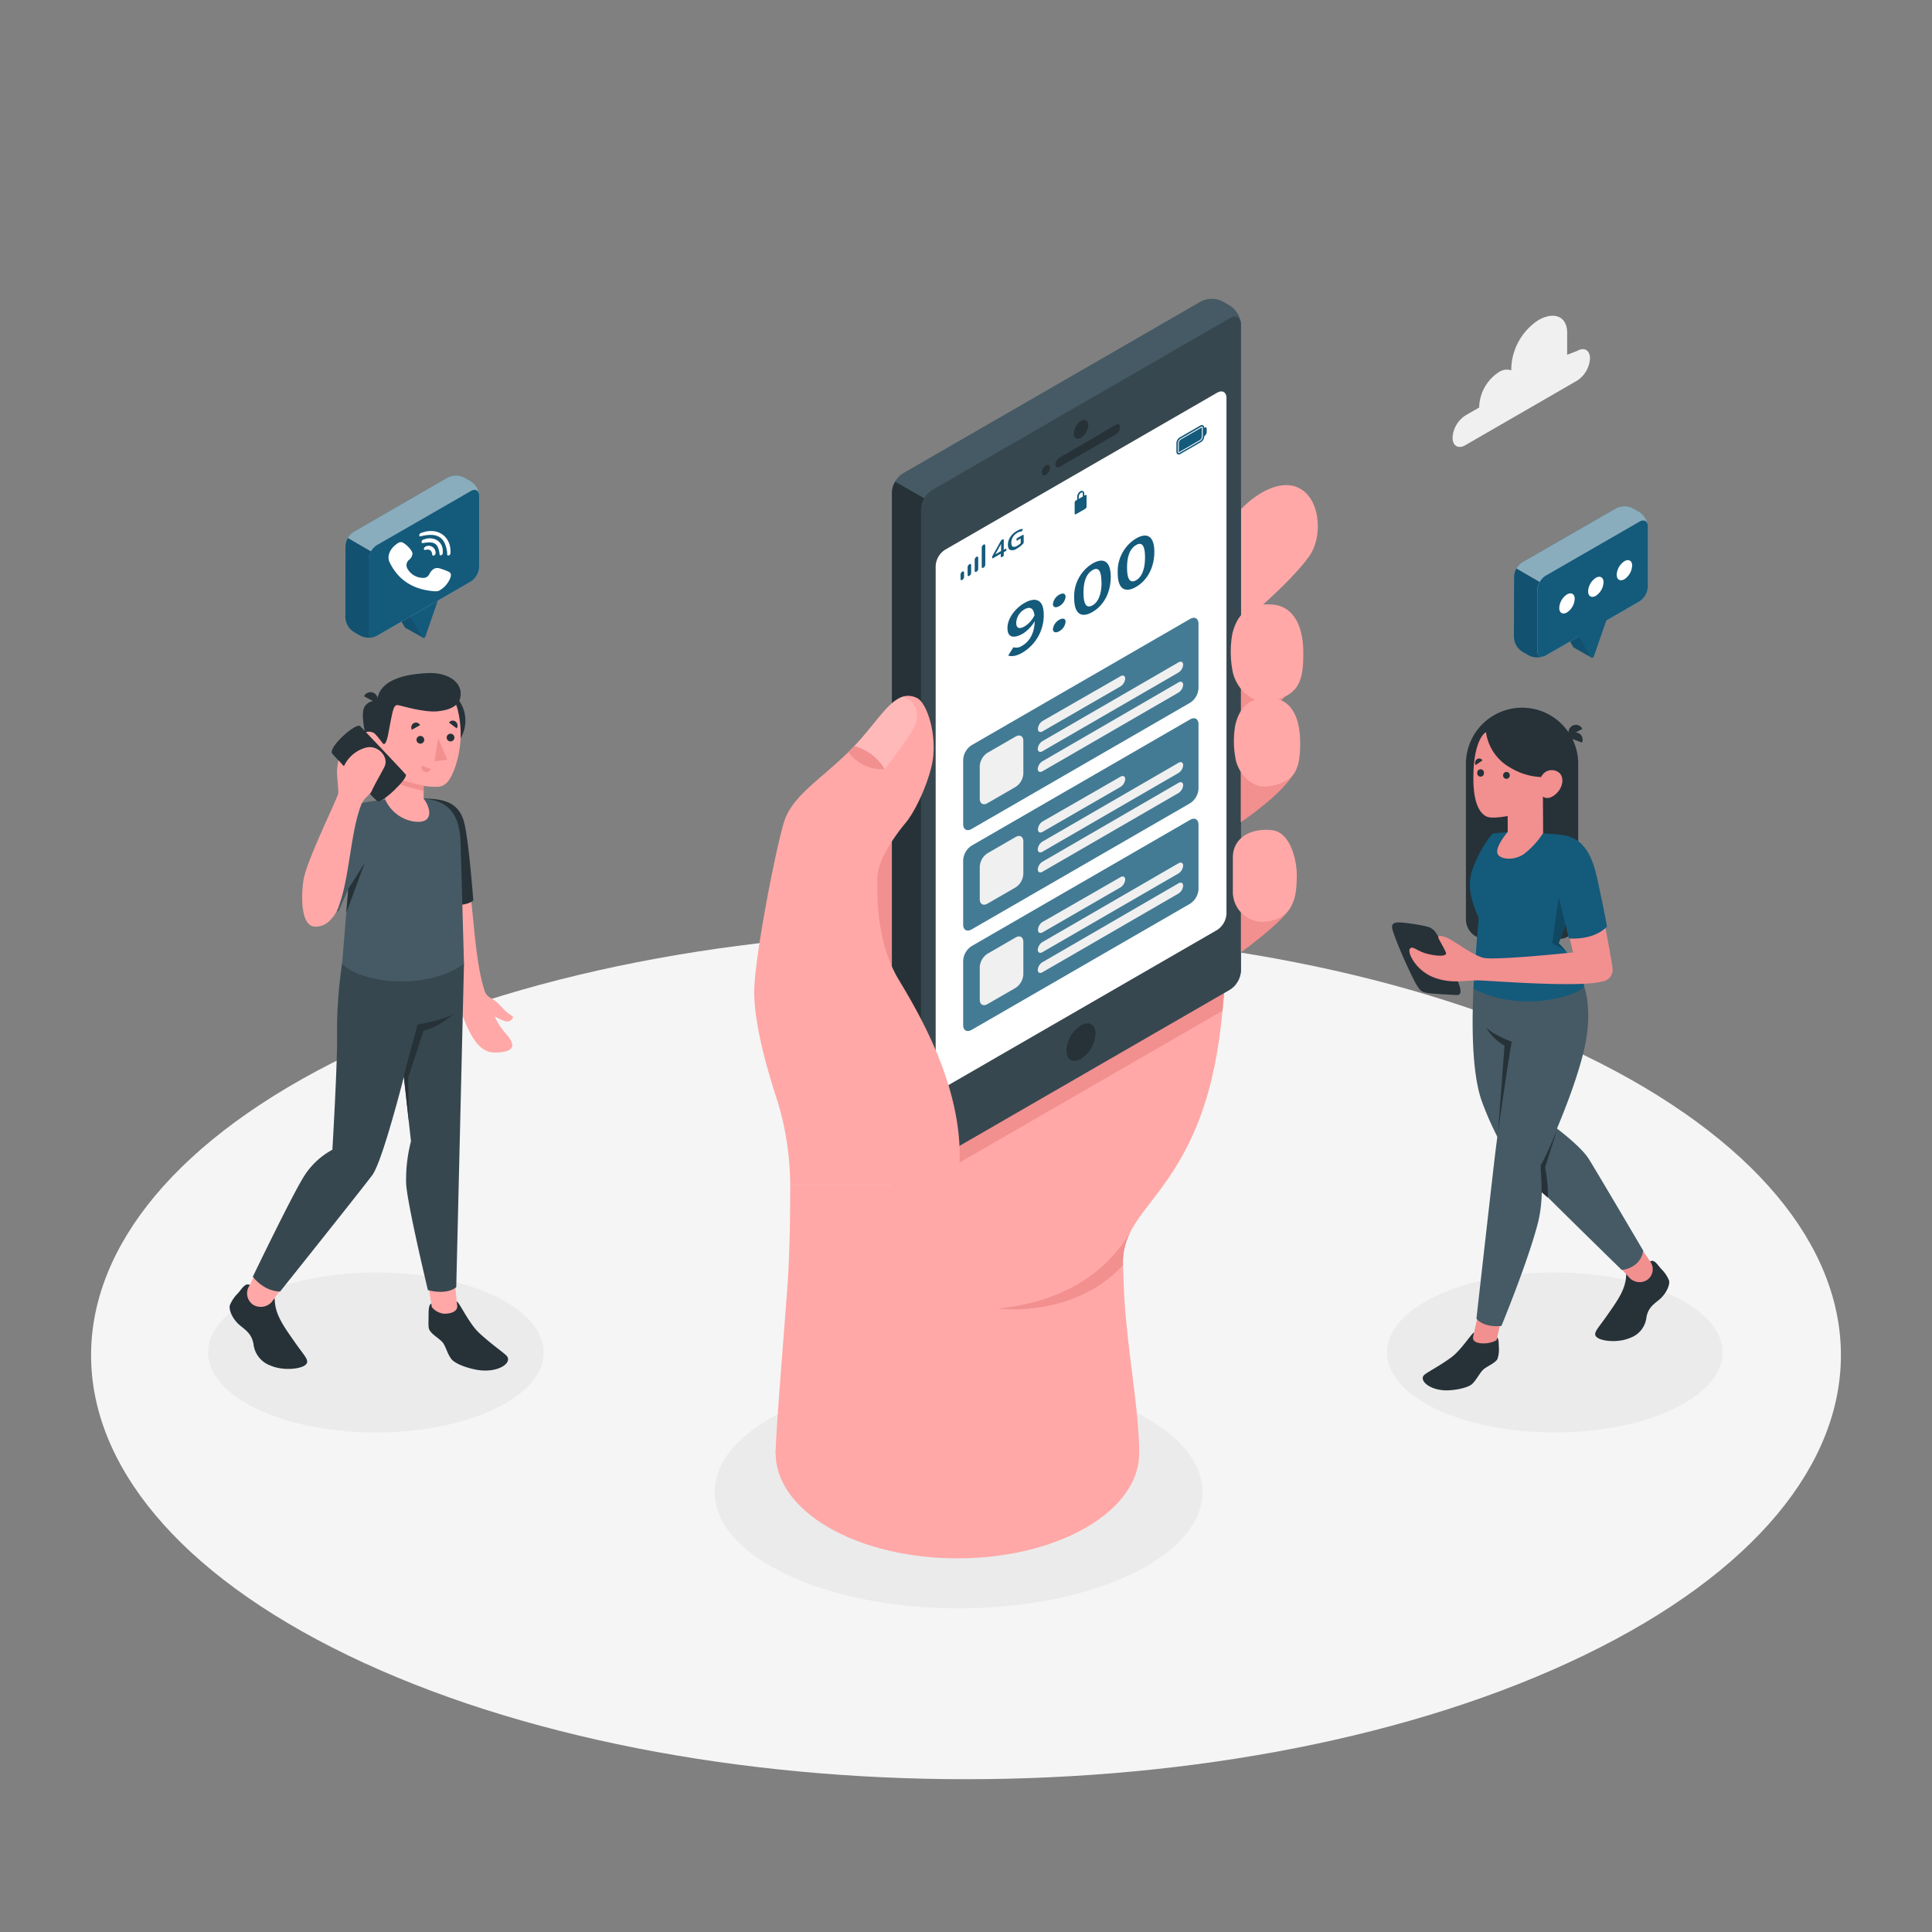 <svg xmlns="http://www.w3.org/2000/svg" viewBox="0 0 500 500"><rect x="0" y="0" width="500" height="500" fill="#808080" stroke="none"/><g id="freepik--Floor--inject-1--inject-16"><path d="M89.89,428.32c88.43,42.85,231.8,42.85,320.22,0s88.43-112.33,0-155.18-231.8-42.85-320.22,0S1.46,385.47,89.89,428.32Z" style="fill:#f5f5f5"></path></g><g id="freepik--Cloud--inject-1--inject-16"><path d="M408.15,90.82l-2.57,1V86.16c0-4.48-3.57-5.55-7.45-3.31h0a15.52,15.52,0,0,0-7,12.16v.82a3.76,3.76,0,0,0-3.26.5h0a11.17,11.17,0,0,0-5.05,8.75v.37l-3.57,2.07a7.35,7.35,0,0,0-3.33,5.76c0,2.12,1.49,3,3.33,1.92l28.92-16.7a7.36,7.36,0,0,0,3.32-5.76C411.47,90.62,410,89.76,408.15,90.82Z" style="fill:#f0f0f0"></path></g><g id="freepik--speech-bubbles--inject-1--inject-16"><path d="M109.39,165l-2.9-5.46,2.34-6.74v-4.13l-7.15,4.13V157l3.07,5.32a.4.4,0,0,0,.21.18h0Z" style="fill:#145A7B"></path><path d="M109.39,165l-2.9-5.46,2.34-6.74v-4.13l-7.15,4.13V157l3.07,5.32a.4.4,0,0,0,.21.18h0Z" style="opacity:0.1"></path><path d="M106.16,159.55l3.07,5.33a.46.46,0,0,0,.83-.08l3.25-9.37V151.3l-7.15,4.13Z" style="fill:#145A7B"></path><path d="M91.53,137.65l24.33-14.06a4.74,4.74,0,0,1,4.28,0l1.75,1a4.76,4.76,0,0,1,2.14,3.72v18.45a4.73,4.73,0,0,1-2.14,3.71L97.56,164.54a4.77,4.77,0,0,1-4.29,0l-1.74-1a4.71,4.71,0,0,1-2.15-3.71V141.36A4.74,4.74,0,0,1,91.53,137.65Z" style="fill:#145A7B"></path><path d="M91.53,137.65l24.33-14.06a4.74,4.74,0,0,1,4.28,0l1.75,1a4.76,4.76,0,0,1,2.14,3.72v18.45a4.73,4.73,0,0,1-2.14,3.71L97.56,164.54a4.77,4.77,0,0,1-4.29,0l-1.74-1a4.71,4.71,0,0,1-2.15-3.71V141.36A4.74,4.74,0,0,1,91.53,137.65Z" style="fill:#fff;opacity:0.5"></path><path d="M124,128.32c0-1.37-1-1.93-2.14-1.24l-24.33,14a4.75,4.75,0,0,0-2.15,3.72V163.3c0,1.37,1,1.92,2.15,1.24l24.33-14.06a4.73,4.73,0,0,0,2.14-3.71Z" style="fill:#145A7B"></path><g id="freepik--g4780--inject-1--inject-16"><g id="freepik--g15--inject-1--inject-16"><path id="freepik--path17-6--inject-1--inject-16" d="M115.5,147.7a16.21,16.21,0,0,0-1.57-.56c-1.05-.36-2-.07-2.81,1.41a1.67,1.67,0,0,1-1.7,1,4.62,4.62,0,0,1-4-2.43,1.77,1.77,0,0,1,.48-2.26,2.29,2.29,0,0,0,.85-1.62c0-.84-2.12-2.94-2.94-2.94a1.78,1.78,0,0,0-1,.37c-1.92,1.34-2.72,3.21-2,4.81,2.28,4.75,6.28,7.18,11.79,7.55a4.63,4.63,0,0,0,.84-.07,6.34,6.34,0,0,0,3.15-3.54c.41-1.3-.46-1.44-1.14-1.75Z" style="fill:#fff"></path><path id="freepik--path19-1--inject-1--inject-16" d="M109.32,138.68c4-.84,5.89.4,6.4,4.27,0,.35-.09,1,.44.79s.43-.7.43-1.08c0-3.84-3.28-6.17-7.15-4.89-.29.15-.9.12-.94.79,0,.45.49.19.82.12Z" style="fill:#fff"></path><path id="freepik--path21-2--inject-1--inject-16" d="M110.11,139.51c-.39.09-.9.1-1,.67s.48.33.84.28c2.49-.35,3.36.24,3.77,2.56.06.34-.06.94.55.63.45-.24.29-.66.33-1,0-2.38-2-3.8-4.5-3.19Z" style="fill:#fff"></path><path id="freepik--path23--inject-1--inject-16" d="M110.34,141.36a.89.89,0,0,0-.61.54c-.14.46.16.45.46.39,1-.21,1.56.2,1.66,1.18,0,.26.21.42.47.3a.78.78,0,0,0,.4-.83,1.78,1.78,0,0,0-2.38-1.58Z" style="fill:#fff"></path></g></g><path d="M89.38,159.82a4.71,4.71,0,0,0,2.15,3.71l1.74,1a4.78,4.78,0,0,0,3.92.17c-1,.38-1.78-.19-1.78-1.41V144.85a4.39,4.39,0,0,1,.63-2.12l-6-3.48a4.36,4.36,0,0,0-.63,2.11Z" style="fill:#145A7B"></path><path d="M89.38,159.82a4.71,4.71,0,0,0,2.15,3.71l1.74,1a4.78,4.78,0,0,0,3.92.17c-1,.38-1.78-.19-1.78-1.41V144.85a4.39,4.39,0,0,1,.63-2.12l-6-3.48a4.36,4.36,0,0,0-.63,2.11Z" style="opacity:0.1"></path><path d="M411.81,170.15l-2.91-5.46,2.34-6.74v-4.13L404.09,158v4.12l3.07,5.33a.44.44,0,0,0,.21.18h0Z" style="fill:#145A7B"></path><path d="M411.81,170.15l-2.91-5.46,2.34-6.74v-4.13L404.09,158v4.12l3.07,5.33a.44.44,0,0,0,.21.18h0Z" style="opacity:0.1"></path><path d="M393.94,145.54l24.33-14a4.7,4.7,0,0,1,4.29,0l1.74,1a4.75,4.75,0,0,1,2.15,3.72v15.67a4.71,4.71,0,0,1-2.15,3.71L400,169.65a4.77,4.77,0,0,1-4.29,0l-1.74-1a4.75,4.75,0,0,1-2.14-3.71V149.25A4.76,4.76,0,0,1,393.94,145.54Z" style="fill:#145A7B"></path><path d="M393.94,145.54l24.33-14a4.7,4.7,0,0,1,4.29,0l1.74,1a4.75,4.75,0,0,1,2.15,3.72v15.67a4.71,4.71,0,0,1-2.15,3.71L400,169.65a4.77,4.77,0,0,1-4.29,0l-1.74-1a4.75,4.75,0,0,1-2.14-3.71V149.25A4.76,4.76,0,0,1,393.94,145.54Z" style="fill:#fff;opacity:0.5"></path><path d="M400,169.65c-1.18.68-2.14.13-2.14-1.24V152.74A4.76,4.76,0,0,1,400,149L424.3,135c1.19-.69,2.15-.13,2.15,1.24v15.67a4.71,4.71,0,0,1-2.15,3.71" style="fill:#145A7B"></path><path d="M391.8,164.93a4.75,4.75,0,0,0,2.14,3.71l1.74,1a4.8,4.8,0,0,0,3.93.17c-1,.38-1.78-.19-1.78-1.41V152.74a4.39,4.39,0,0,1,.63-2.12l-6-3.48a4.45,4.45,0,0,0-.62,2.11Z" style="fill:#145A7B"></path><path d="M391.8,164.93a4.75,4.75,0,0,0,2.14,3.71l1.74,1a4.8,4.8,0,0,0,3.93.17c-1,.38-1.78-.19-1.78-1.41V152.74a4.39,4.39,0,0,1,.63-2.12l-6-3.48a4.45,4.45,0,0,0-.62,2.11Z" style="opacity:0.1"></path><path d="M408.57,164.66l3.08,5.33a.46.46,0,0,0,.83-.08l3.24-9.37v-4.13l-7.15,4.13Z" style="fill:#145A7B"></path><path d="M405.53,153.84a4.46,4.46,0,0,0-2,3.49c0,1.29.9,1.81,2,1.17a4.46,4.46,0,0,0,2-3.5C407.55,153.72,406.65,153.2,405.53,153.84Z" style="fill:#fff"></path><path d="M413,149.54a4.44,4.44,0,0,0-2,3.49c0,1.29.9,1.81,2,1.17a4.48,4.48,0,0,0,2-3.5C415,149.42,414.08,148.9,413,149.54Z" style="fill:#fff"></path><path d="M420.4,145.24a4.47,4.47,0,0,0-2,3.49c0,1.29.91,1.81,2,1.17a4.49,4.49,0,0,0,2-3.5C422.42,145.12,421.51,144.6,420.4,145.24Z" style="fill:#fff"></path></g><g id="freepik--Device--inject-1--inject-16"><ellipse cx="248.08" cy="386.16" rx="63.12" ry="30.08" style="fill:#ebebeb"></ellipse><path d="M321.15,131.78c4.75-4.9,11.5-8.33,16.15-4.77S342,139.34,339,143.69c-4.49,6.67-17.88,17.84-17.88,17.84Z" style="fill:#ffa8a7"></path><path d="M223.32,205.19s10-12.21,11.29-18.73V261H223.32Z" style="fill:#f28f8f"></path><path d="M290.6,326.18c.45-10.1,8.35-14,15.89-28,8.93-16.57,9.92-34.61,10.9-50.19H230.84v78.21Z" style="fill:#ffa8a7"></path><path d="M245.89,302.28l70.49-40.7c.45-4.67.73-9.24,1-13.61h-6.25l-72.77,37.18Z" style="fill:#f28f8f"></path><path d="M235.56,300.66l-1.91-1.1a6.23,6.23,0,0,1-2.81-4.87V127.38a6.2,6.2,0,0,1,2.81-4.86L310.82,78a6.23,6.23,0,0,1,5.61,0l1.91,1.11a6.2,6.2,0,0,1,2.81,4.86V251.24a6.23,6.23,0,0,1-2.81,4.87l-77.16,44.55A6.25,6.25,0,0,1,235.56,300.66Z" style="fill:#455a64"></path><path d="M242.13,130.65l-10.47-6a5.82,5.82,0,0,0-.82,2.77V294.69a6.23,6.23,0,0,0,2.81,4.87l1.91,1.1a6.25,6.25,0,0,0,5.62,0l.95-.55Z" style="fill:#263238"></path><path d="M238.37,131.72V299c0,1.79,1.25,2.51,2.81,1.62l77.16-44.55a6.23,6.23,0,0,0,2.81-4.87V83.93c0-1.79-1.26-2.52-2.81-1.62l-77.16,44.55A6.19,6.19,0,0,0,238.37,131.72Z" style="fill:#37474f"></path><path d="M244.54,142.3,315,101.63c1.33-.77,2.41-.15,2.41,1.39V236.5a5.34,5.34,0,0,1-2.41,4.17l-70.44,40.67c-1.33.77-2.41.14-2.41-1.39V146.47A5.32,5.32,0,0,1,244.54,142.3Z" style="fill:#fff"></path><path d="M279.76,108.93c1-.6,1.88-.11,1.88,1.09a4.14,4.14,0,0,1-1.88,3.25c-1,.6-1.88.12-1.88-1.08A4.16,4.16,0,0,1,279.76,108.93Z" style="fill:#263238"></path><path d="M274.33,118.33c3.82-2.12,10.64-6.17,14.41-8.39.64-.38,1.15-.12,1.15.58a2.5,2.5,0,0,1-1.16,1.93l-14.43,8.34c-.65.37-1.17.11-1.17-.59A2.39,2.39,0,0,1,274.33,118.33Z" style="fill:#263238"></path><path d="M270.68,120.44c.58-.34,1.06-.07,1.06.61a2.36,2.36,0,0,1-1.06,1.83c-.58.33-1.06.06-1.06-.61A2.33,2.33,0,0,1,270.68,120.44Z" style="fill:#263238"></path><path d="M279.76,265.35c2.08-1.2,3.76-.23,3.76,2.17a8.31,8.31,0,0,1-3.76,6.52c-2.08,1.2-3.76.22-3.76-2.17A8.31,8.31,0,0,1,279.76,265.35Z" style="fill:#263238"></path><path d="M237.28,180.62c2.41,1.12,5,8.41,4.2,15.46-.58,5-4.2,13.39-7.09,16.85s-7.2,9.65-7.31,14.06-.32,16.82,5.48,26.5,18.73,31.41,15.22,53.13H204.5a75.28,75.28,0,0,0-3.21-21.4c-2.87-8.79-5.77-19-6.1-27.53s6.13-40.93,8-45.78c2.37-6.17,9.12-10.21,16.37-17.27C227.78,186.62,231.21,177.8,237.28,180.62Z" style="fill:#ffa8a7"></path><path d="M214.52,395.35c18.37,10.6,48.15,10.6,66.52,0s18.36-27.8,0-38.41-48.15-10.6-66.52,0S196.15,384.74,214.52,395.35Z" style="fill:#ffa8a7"></path><path d="M200.74,376.14c0-5.88,2.71-37.53,3.18-45.28.58-9.62.58-19.06.58-24.24h86.55a249.53,249.53,0,0,0,0,30.42c1.07,14.92,3.76,28.24,3.76,39.07Z" style="fill:#ffa8a7"></path><path d="M229,199.09c.3-.51,6.1-7.93,7.53-10.87s1.23-6.26-2.76-7.95c-4.17,1.21-7.68,8-14.18,14.37A10.83,10.83,0,0,0,229,199.09Z" style="fill:#fff;opacity:0.2"></path><path d="M292.56,318.79h0c-3.15,5.28-11.55,17.43-34.16,19.87,0,0,19.48,2.57,32.22-11.24h0l0-1.24A17.65,17.65,0,0,1,292.56,318.79Z" style="fill:#f28f8f"></path><path d="M333.89,235c-2.36,4-12.74,11.47-12.74,11.47V223.25Z" style="fill:#f28f8f"></path><path d="M329.06,214.82c-5.73-.52-10,2.2-10,7.13v8.84a7.74,7.74,0,0,0,8.8,7.7l.23,0c7.53-1.22,7.43-8.1,7.52-11.71S334.16,215.29,329.06,214.82Z" style="fill:#ffa8a7"></path><path d="M334.58,177.71c-2.48,4.26-13.43,12.1-13.43,12.1V165.37Z" style="fill:#f28f8f"></path><path d="M329.49,156.48c-6-.55-9.21,2.1-10.56,7.52a26.59,26.59,0,0,0,0,9.32c.57,4,4.38,8.86,9.29,8.13l.24,0c7.94-1.29,8.84-5.56,8.84-12.44S334.87,157,329.49,156.48Z" style="fill:#ffa8a7"></path><path d="M335.11,199.79c-3.39,6-14,13-14,13V189.92Z" style="fill:#f28f8f"></path><path d="M329.36,180.69c-5.52-.51-8.42,1.91-9.65,6.86a24,24,0,0,0,0,8.52c.51,3.68,4,8.08,8.48,7.42l.22,0c7.25-1.18,8.07-5.07,8.07-11.36S334.27,181.13,329.36,180.69Z" style="fill:#ffa8a7"></path><path d="M221.09,193.08h0q-.74.78-1.53,1.56a10.83,10.83,0,0,0,9.41,4.45A13,13,0,0,0,221.09,193.08Z" style="fill:#f28f8f"></path><path d="M248.59,149.86v-1.18a.9.9,0,0,1,.4-.7l.11-.06c.23-.13.4,0,.4.23v1.18a.87.87,0,0,1-.4.7l-.11.06C248.77,150.22,248.59,150.12,248.59,149.86Z" style="fill:#145A7B"></path><path d="M250.42,148.81v-2.05a.88.88,0,0,1,.4-.69l.11-.07c.22-.13.4,0,.4.23v2.05a.88.88,0,0,1-.4.69l-.11.07C250.6,149.17,250.42,149.06,250.42,148.81Z" style="fill:#145A7B"></path><path d="M252.25,147.75v-2.91a.89.89,0,0,1,.4-.69l.11-.06c.22-.13.4,0,.4.23v2.9a.9.9,0,0,1-.4.7l-.11.06C252.43,148.11,252.25,148,252.25,147.75Z" style="fill:#145A7B"></path><path d="M254.07,146.7v-5a.88.88,0,0,1,.41-.7l.11-.06c.22-.13.4,0,.4.23v5a.89.89,0,0,1-.4.69l-.12.07C254.25,147.05,254.07,147,254.07,146.7Z" style="fill:#145A7B"></path><path d="M259,144.18s0-.06,0-.13v-.74l-2.05,1.18c-.12.07-.17,0-.17-.06v-.26a.61.61,0,0,1,0-.15.64.64,0,0,1,.07-.16L259,140a.76.76,0,0,1,.1-.15.57.57,0,0,1,.14-.11l.29-.16c.08,0,.15-.07.19,0s.05.06.05.14v2.58l.46-.27a.24.24,0,0,1,.18-.05s.05.07.05.15v.18a.36.36,0,0,1-.05.19.57.57,0,0,1-.18.16l-.46.26v.74a.42.42,0,0,1-.05.2.64.64,0,0,1-.19.16l-.35.2C259.12,144.18,259.06,144.2,259,144.18Zm.08-1.58v-1.83l-1.49,2.69Z" style="fill:#145A7B"></path><path d="M261.45,142.33q-.6-.24-.6-1.35a3.7,3.7,0,0,1,.61-2,4.84,4.84,0,0,1,1.69-1.57A5.4,5.4,0,0,1,264,137a1.64,1.64,0,0,1,.64-.1s.06,0,.06,0a.23.23,0,0,1,0,.09l-.19.43a.17.17,0,0,1-.08.1l-.08,0a2.42,2.42,0,0,0-1.05.36,3.23,3.23,0,0,0-1.15,1.08,2.74,2.74,0,0,0-.42,1.51c0,.57.13.91.4,1a1.3,1.3,0,0,0,1.12-.23q.26-.15.51-.33a5.24,5.24,0,0,0,.4-.35v-1.2l-.86.49c-.08.05-.14.07-.18.05s-.05-.06-.05-.15v-.16a.43.43,0,0,1,.05-.21.71.71,0,0,1,.18-.15l1.37-.79c.09,0,.16-.07.2,0s.06.08.06.18v1.71a.34.34,0,0,1,0,.15.41.41,0,0,1-.08.14,6.1,6.1,0,0,1-1.62,1.31A2,2,0,0,1,261.45,142.33Z" style="fill:#145A7B"></path><path d="M278.12,130.09v2.79c0,.21.15.3.33.19l2.43-1.39a.73.73,0,0,0,.32-.57v-2.8c0-.21-.14-.29-.32-.19l-2.43,1.4A.74.74,0,0,0,278.12,130.09Z" style="fill:#145A7B"></path><path d="M280.6,127.73a.65.65,0,0,0-1-.6,1.82,1.82,0,0,0-.83,1.45v1h.41v-1a1.4,1.4,0,0,1,.63-1.09.31.31,0,0,1,.31,0c.07,0,.11.14.11.29v1h.41Z" style="fill:#145A7B"></path><path d="M311.35,110.07a.73.73,0,0,0-.71.05l-5.37,3.1a1.81,1.81,0,0,0-.82,1.43v2.26a.7.7,0,0,0,.31.64.54.54,0,0,0,.28.08.92.92,0,0,0,.43-.13l5.37-3.1a1.8,1.8,0,0,0,.82-1.43v-2.26A.71.71,0,0,0,311.35,110.07Zm-6.4,7.14a.34.34,0,0,1-.11-.3v-2.26a1.43,1.43,0,0,1,.63-1.09l5.37-3.1a.55.55,0,0,1,.22-.07l.09,0a.34.34,0,0,1,.12.3V113a1.41,1.41,0,0,1-.63,1.09l-5.37,3.1A.33.33,0,0,1,305,117.21Z" style="fill:#145A7B"></path><path d="M305.06,117s0-.05,0-.1v-2.26a1.19,1.19,0,0,1,.52-.89l5.37-3.1a.2.2,0,0,1,.09,0V113a1.21,1.21,0,0,1-.51.9l-5.37,3.1Z" style="fill:#145A7B"></path><path d="M311.93,110.58c.2-.12.36.16.36.62v.42a1.43,1.43,0,0,1-.37,1.07l-.36.23v-2.13Z" style="fill:#145A7B"></path><path d="M262.27,167.51a2.66,2.66,0,0,0,2.24-.38c1.75-1,3.17-2.95,3.28-6.36a9.67,9.67,0,0,1-3,3.17c-2.39,1.38-4.06,1.12-4.06-1.4s2-5.1,4.39-6.48c2.71-1.57,5-1.09,5,3a11.24,11.24,0,0,1-5.47,9.81c-1.67,1-2.9,1.06-3.73.79Zm5.46-8.27c-.27-2-1.27-2.31-2.63-1.52A4.2,4.2,0,0,0,263,161.2c0,1.42.81,1.69,2.21.88A7,7,0,0,0,267.73,159.24Z" style="fill:#145A7B"></path><path d="M274.15,153.9c.92-.53,1.62-.31,1.62.54a3.15,3.15,0,0,1-1.62,2.42c-.92.53-1.65.32-1.65-.53A3.21,3.21,0,0,1,274.15,153.9Zm0,6.49c.92-.53,1.62-.31,1.62.54a3.15,3.15,0,0,1-1.62,2.42c-.92.53-1.65.32-1.65-.53A3.21,3.21,0,0,1,274.15,160.39Z" style="fill:#145A7B"></path><path d="M278,154.79a9.93,9.93,0,0,1,4.73-8.94c2.89-1.67,4.73-.59,4.73,3.47s-1.84,7.39-4.73,9.06S278,158.87,278,154.79Zm7.05-4.07c0-3.42-1-3.95-2.32-3.16s-2.32,2.42-2.32,5.84,1,4,2.32,3.27S285.08,154.13,285.08,150.72Z" style="fill:#145A7B"></path><path d="M289.27,148.3a9.93,9.93,0,0,1,4.73-8.94c2.9-1.67,4.74-.59,4.74,3.47s-1.84,7.39-4.74,9.06S289.27,152.38,289.27,148.3Zm7.06-4.07c0-3.42-1-3.95-2.33-3.16s-2.32,2.42-2.32,5.84,1,4,2.32,3.27S296.33,147.64,296.33,144.23Z" style="fill:#145A7B"></path><path d="M251.47,192.84,308,160.18c1.2-.69,2.17-.13,2.17,1.25v16.7a4.76,4.76,0,0,1-2.17,3.74l-56.56,32.67c-1.2.69-2.17.13-2.17-1.25v-16.7A4.8,4.8,0,0,1,251.47,192.84Z" style="fill:#145A7B;opacity:0.8"></path><path d="M255.56,194.82l7.28-4.2c1.1-.64,2-.12,2,1.16v8.4a4.42,4.42,0,0,1-2,3.47l-7.28,4.21c-1.11.64-2,.12-2-1.16v-8.4A4.44,4.44,0,0,1,255.56,194.82Z" style="fill:#f0f0f0"></path><path d="M269.81,186.59,290,175c.66-.38,1.2-.1,1.2.63a2.62,2.62,0,0,1-1.2,2l-20.17,11.64c-.67.39-1.21.1-1.21-.63A2.61,2.61,0,0,1,269.81,186.59Z" style="fill:#f0f0f0"></path><path d="M269.81,191.79,305,171.41c.66-.39,1.2-.1,1.2.63a2.61,2.61,0,0,1-1.2,2l-35.22,20.38c-.67.39-1.21.1-1.21-.63A2.59,2.59,0,0,1,269.81,191.79Z" style="fill:#f0f0f0"></path><path d="M269.81,197,305,176.6c.66-.38,1.2-.1,1.2.63a2.62,2.62,0,0,1-1.2,2l-35.22,20.38c-.67.38-1.21.1-1.21-.64A2.61,2.61,0,0,1,269.81,197Z" style="fill:#f0f0f0"></path><path d="M251.47,218.84,308,186.18c1.2-.69,2.17-.13,2.17,1.25v16.7a4.78,4.78,0,0,1-2.17,3.75l-56.56,32.66c-1.2.69-2.17.13-2.17-1.25v-16.7A4.8,4.8,0,0,1,251.47,218.84Z" style="fill:#145A7B;opacity:0.8"></path><path d="M255.56,220.82l7.28-4.2c1.1-.64,2-.12,2,1.16v8.4a4.46,4.46,0,0,1-2,3.48l-7.28,4.2c-1.11.64-2,.12-2-1.16v-8.4A4.44,4.44,0,0,1,255.56,220.82Z" style="fill:#f0f0f0"></path><path d="M269.81,212.6,290,201c.66-.38,1.2-.1,1.2.64a2.62,2.62,0,0,1-1.2,2l-20.17,11.64c-.67.39-1.21.1-1.21-.63A2.59,2.59,0,0,1,269.81,212.6Z" style="fill:#f0f0f0"></path><path d="M269.81,217.79,305,197.41c.66-.39,1.2-.1,1.2.63a2.59,2.59,0,0,1-1.2,2l-35.22,20.39c-.67.38-1.21.1-1.21-.64A2.59,2.59,0,0,1,269.81,217.79Z" style="fill:#f0f0f0"></path><path d="M269.81,223,305,202.6c.66-.38,1.2-.1,1.2.63a2.62,2.62,0,0,1-1.2,2l-35.22,20.38c-.67.38-1.21.1-1.21-.63A2.61,2.61,0,0,1,269.81,223Z" style="fill:#f0f0f0"></path><path d="M251.47,244.84,308,212.18c1.2-.69,2.17-.13,2.17,1.25v16.7a4.78,4.78,0,0,1-2.17,3.75l-56.56,32.66c-1.2.69-2.17.13-2.17-1.25v-16.7A4.8,4.8,0,0,1,251.47,244.84Z" style="fill:#145A7B;opacity:0.8"></path><path d="M255.56,246.83l7.28-4.21c1.1-.64,2-.12,2,1.16v8.41a4.46,4.46,0,0,1-2,3.47l-7.28,4.2c-1.11.64-2,.12-2-1.16v-8.4A4.42,4.42,0,0,1,255.56,246.83Z" style="fill:#f0f0f0"></path><path d="M269.81,238.6,290,227c.66-.38,1.2-.1,1.2.64a2.61,2.61,0,0,1-1.2,2l-20.17,11.65c-.67.38-1.21.1-1.21-.64A2.59,2.59,0,0,1,269.81,238.6Z" style="fill:#f0f0f0"></path><path d="M269.81,243.79,305,223.41c.66-.38,1.2-.1,1.2.63a2.62,2.62,0,0,1-1.2,2l-35.22,20.38c-.67.38-1.21.1-1.21-.63A2.61,2.61,0,0,1,269.81,243.79Z" style="fill:#f0f0f0"></path><path d="M269.81,249,305,228.6c.66-.38,1.2-.1,1.2.64a2.61,2.61,0,0,1-1.2,2l-35.22,20.38c-.67.39-1.21.1-1.21-.63A2.59,2.59,0,0,1,269.81,249Z" style="fill:#f0f0f0"></path></g><g id="freepik--character-2--inject-1--inject-16"><ellipse cx="402.38" cy="350.02" rx="43.43" ry="20.7" style="fill:#ebebeb"></ellipse><path d="M384.46,243h18.91a5.07,5.07,0,0,0,5.07-5.08V197.69a14.53,14.53,0,0,0-14.53-14.54h0a14.54,14.54,0,0,0-14.53,14.54v40.22A5.07,5.07,0,0,0,384.46,243Z" style="fill:#263238"></path><path d="M406.14,190.45l3.37-1.8a1.86,1.86,0,0,0-2.55-.85A2,2,0,0,0,406.14,190.45Z" style="fill:#263238"></path><path d="M405.85,190.84l3.58,1.34a1.87,1.87,0,0,0-1-2.48A2,2,0,0,0,405.85,190.84Z" style="fill:#263238"></path><path d="M427.05,326.44c1.15-.59,1.87.87,2.91,2a8.6,8.6,0,0,1,2,3c.25,1.39-1,3.56-2.38,4.76s-3,2.06-3.48,4.69a6.37,6.37,0,0,1-4.25,5.36c-3,1.29-7,.88-8.34,0-1.61-1-.14-2.17,2.11-5.4,2.94-4.2,5.23-7.21,5.23-11.13Z" style="fill:#263238"></path><path d="M424.7,323l2.41,3.53a3.39,3.39,0,0,1-.81,4.71l-.08.05a3.64,3.64,0,0,1-4.62-.71l-3.76-4.11Z" style="fill:#f28f8f"></path><path d="M381.31,255.85c-.15,4.51-.95,21,2.34,29.58a80.85,80.85,0,0,0,6.85,14.07c1,1.68,29.22,29.17,29.22,29.17s4.79-.35,5.55-5c0,0-11.57-19.67-14.07-23.7s-11.38-10.22-11.38-10.22l.8-37.82Z" style="fill:#455a64"></path><rect x="381.54" y="340.53" width="6.12" height="8.92" transform="translate(86.05 -76.68) rotate(12.81)" style="fill:#f28f8f"></rect><path d="M391.26,269.62a38,38,0,0,1-5.45-6.29c-4.57-6.3-3.87-11.9-3.87-11.9h1.87l24.7.5c2.44,4,3,10.1,2.15,16-1.72,12.31-11.91,33.6-11.91,33.6.15,1.68.86,8.75-.75,15-2.53,9.89-9.43,26.62-9.43,26.62s-4.32.62-6.47-1.88c0,0,3.82-34,4.85-42.68C388.07,289.2,391.26,269.62,391.26,269.62Z" style="fill:#455a64"></path><path d="M381.3,345.71l.19-.85c-.63.12-3.31,4.57-6,6.5-2.91,2.12-5.43,3.37-6.73,4.33-1.74,1.27.77,3.89,5.06,4.12,2.12.12,6-.53,7.19-1.66s2-3,3-3.82,2.86-1.53,3.51-2.57a7.48,7.48,0,0,0,.37-3.21c0-1.12-.08-2.35-.46-2.33l-.15.65a7.47,7.47,0,0,1-3.63.8C382.67,347.62,380.8,347.39,381.3,345.71Z" style="fill:#263238"></path><path d="M387.71,292.86s2.88-20.44,3.55-23.24c0,0-5.07-1.94-6.63-3.71a12.15,12.15,0,0,0,4.74,4.68Z" style="fill:#263238"></path><path d="M403,292.26s-3.05,7.6-4.29,9.29c0,0,.31,5.79.27,7l1.6,1.4a36,36,0,0,0-.72-7.82" style="fill:#263238"></path><path d="M382.7,237.56c-.39,3.57-1.39,18.29-1.39,18.29,11.81,6.31,26.47,2.13,28.71-.47a25.11,25.11,0,0,0-6.63-11.29l3.82-10.67s.46-1.1.45-1.11a13.21,13.21,0,0,1-3.13-13.68,2.07,2.07,0,0,0-1.79-2.71l-3.39-.27-9.2-.27c-2.2.12-3.77.33-3.77.33-1.41,1.32-3.63,4.94-5.07,8.63C380.38,226.72,379.38,230.51,382.7,237.56Z" style="fill:#145A7B"></path><polygon points="404.74 237.27 403.4 232.05 401.73 244.1 405.11 245.98 403.38 244.09 405.13 239.22 404.74 237.27" style="fill:#145A7B"></polygon><polygon points="404.74 237.27 403.4 232.05 401.73 244.1 405.11 245.98 403.38 244.09 405.13 239.22 404.74 237.27" style="opacity:0.2"></polygon><path d="M384.57,189.48c-1.54.91-3.43,4.77-3.25,12.87.16,6.86,2.39,8.55,3.5,9s3.27.19,5.37-.16v4.12s-2.9,3.36-2.71,5.25,4.17,2.33,6.88.49a21.94,21.94,0,0,0,5-5.44l-.05-9.47s1.23,1.2,3.32-.63c1.73-1.51,2.31-4.05,1-5.41a3,3,0,0,0-4.78,1,16.55,16.55,0,0,1-7.78-2.32A12.5,12.5,0,0,1,384.57,189.48Z" style="fill:#f28f8f"></path><path d="M389,200.62a.88.88,0,0,0,.82.94.89.89,0,0,0,.91-.86.88.88,0,0,0-.82-.93A.89.89,0,0,0,389,200.62Z" style="fill:#263238"></path><g style="opacity:0.5;mix-blend-mode:multiply"><path d="M388.75,206.44l-2,.64a1,1,0,0,0,1.3.72A1.1,1.1,0,0,0,388.75,206.44Z" style="fill:#f28f8f"></path></g><path d="M381.91,198l1.75-1.21a1,1,0,0,0-1.45-.29A1.1,1.1,0,0,0,381.91,198Z" style="fill:#263238"></path><path d="M382.31,200a.87.87,0,1,0,1.73.08.87.87,0,1,0-1.73-.08Z" style="fill:#263238"></path><g style="opacity:0.5;mix-blend-mode:multiply"><polygon points="386.38 199.5 386.25 204.7 383.51 203.85 386.38 199.5" style="fill:#f28f8f"></polygon></g><g style="opacity:0.5;mix-blend-mode:multiply"><path d="M390.19,211.23c2.2-.29,6.74-1.59,7.45-3.39a4.68,4.68,0,0,1-1.59,2.29c-1.36,1.17-5.86,2.47-5.86,2.47Z" style="fill:#f28f8f"></path></g><path d="M417.32,250.53c-.06-.75-1.44-8.66-2.4-13.09l-9.31,2.85,1.49,6.2,7.75,7.49A3.06,3.06,0,0,0,417.32,250.53Z" style="fill:#f28f8f"></path><path d="M402.74,215.92c3.57.32,8.28.85,10.52,11,2.1,9.53,2.62,12.86,2.62,12.86s-2.76,3.49-9.87,3.1l-2.61-10.84C398.64,225.79,400.17,221.3,402.74,215.92Z" style="fill:#145A7B"></path><path d="M372.64,243.15c-1.28-2.38-1.59-2.48-2.35-3s-5.43-1.21-7.36-1.38c-2.28-.19-3.09.23-2.45,2.19,1.35,4.19,5.46,13.09,6.38,14.32.6.8.73,1.55,3.29,1.8,2.39.23,5.39.36,6.27.41s2.1.28,1.31-2.32a86.45,86.45,0,0,0-3.49-8.63C373.25,244.39,372.64,243.15,372.64,243.15Z" style="fill:#263238"></path><path d="M407.1,246.49s-20.68,2.19-23.36,1.36-6.27-3.51-8.21-4.62-3.32-1.2-3.32-.73,1.65,3,2,4-1.79,1.05-4.62.4-4-2.31-4.71-1.34,1.57,5.67,6.28,7.43,8.2.6,12.09.76,26.17,1.9,31.57.2a4.79,4.79,0,0,0-1.87-4.6A16.58,16.58,0,0,0,407.1,246.49Z" style="fill:#f28f8f"></path></g><g id="freepik--character-1--inject-1--inject-16"><ellipse cx="97.27" cy="350.02" rx="43.43" ry="20.7" style="fill:#ebebeb"></ellipse><path d="M114.4,239.14c-2.26-13.78,0-24.92-.31-28.46l7.14,15.4s.89,8.52,1.48,14.47c.52,5.23,1.31,11.76,2.73,15.94a3.21,3.21,0,0,0,1.46,1.74c1.83,1,2.59,2.14,4,3.49,1.09,1,2,1.29,1.87,1.64a1.71,1.71,0,0,1-2.17.88A12,12,0,0,1,128,263a15.9,15.9,0,0,0,2.77,4.33c2.62,2.95,2.81,4.82-2.22,5.08-3.16.16-5.75-1.68-8.42-8.53a55.77,55.77,0,0,1-2.54-7.71C116.1,249.33,115.08,243.31,114.4,239.14Z" style="fill:#ffa8a7"></path><path d="M64.65,332.55c-1.2-.61-2,.91-3.06,2.14a8.93,8.93,0,0,0-2.13,3.19c-.26,1.45,1,3.73,2.49,5s3.12,2.16,3.65,4.91a6.68,6.68,0,0,0,4.45,5.63c3.13,1.35,7.32.91,8.74,0,1.68-1.09.15-2.28-2.21-5.66-3.08-4.41-5.48-7.55-5.48-11.66Z" style="fill:#263238"></path><path d="M66.52,328.68l-1.94,4a3.57,3.57,0,0,0,.86,4.94l.08.05a3.81,3.81,0,0,0,4.83-.75l3.39-4.59Z" style="fill:#ffa8a7"></path><path d="M88.53,249.37a119.58,119.58,0,0,0-1.29,19.55c0,8.16-1.22,28.63-1.22,28.63a19.71,19.71,0,0,0-7.52,7.16c-3.17,5.14-13.07,25.69-13.07,25.69s2.68,3.75,7.06,3.85c0,0,20.55-25.74,23.83-30.09s10.93-36.29,10.93-36.29Z" style="fill:#37474f"></path><polygon points="112.29 341.83 118.64 341.2 117.64 331.16 110.74 331.84 112.29 341.83" style="fill:#ffa8a7"></polygon><path d="M118.3,337.8l-.1-1c.69.22,3.07,5.6,5.79,8.15,3,2.79,5.63,4.55,7,5.8,1.78,1.68-1.42,4.27-6.27,3.92-2.4-.16-6.66-1.44-7.84-2.88s-1.47-3.43-2.42-4.48-2.8-2-3.38-3.25c-.32-.69-.14-2.62-.16-4,0-1.77.26-2.63.73-2.64,0,.15.12.88.12.88a4.71,4.71,0,0,0,3,1.67C115.83,340.07,118.62,339.75,118.3,337.8Z" style="fill:#263238"></path><path d="M120.08,249.37l-2,83.74s-2.09,2.12-7.34.77c0,0-5.33-22.21-5.63-27.52a39.66,39.66,0,0,1,1.25-11l-2.08-18.83L88.53,249.37Z" style="fill:#37474f"></path><path d="M104.49,278.43c0-.19,3.58-13.28,3.58-13.28s7-1.18,9.38-2.84c0,0-4,3.72-7.81,4.41l-4,12.11.16,11.3Z" style="fill:#263238"></path><path d="M109.64,206.66c4.82.05,9,.77,10.44,6,1.27,4.78,2.41,20.37,2.41,20.37s-1.24,1.68-8,1.24Z" style="fill:#263238"></path><path d="M99.73,207c-5.17.43-11.41,1-14.17,7.07-3.06,6.69-6.39,18.48-6.39,18.48,1.8,2.1,5.46,4.12,8.46,3.21l2.5-5.64-1.6,19.3c4.5,4.9,21.73,7.18,31.55,0,0,0-.73-26.25-.87-31.24-.16-5.73-1.91-11-9.57-11.47Z" style="fill:#455a64"></path><polygon points="90.13 230.07 94.39 223.31 89.62 236.24 90.13 230.07" style="fill:#263238"></polygon><path d="M94.39,189.57,96.51,198a4.05,4.05,0,0,0,3.93,3.06h2.49v-11.7Z" style="fill:#263238"></path><circle cx="111.46" cy="186.49" r="8.99" style="fill:#263238"></circle><path d="M97.57,181.39a3.4,3.4,0,0,0-2.83,1c-1.21,1.24-1,3.54,0,8.82l3.75.44Z" style="fill:#263238"></path><path d="M99.33,191.64c-.55.33-1.35-.74-2-1.46a2.42,2.42,0,0,0-4.05.66c-1.14,2.4.65,5.57,2.36,6.28a2.61,2.61,0,0,0,3.46-1.1L99.73,207a9.81,9.81,0,0,0,7.39,5.61c5.4.74,4.29-3.71,2.52-5.9v-3.34a16.69,16.69,0,0,0,4.1.21c2-.36,2.94-2.19,3.87-4.53a26.28,26.28,0,0,0,1-14.69c-1.59-8.3-10.78-8.48-16-5.16S99.33,191.64,99.33,191.64Z" style="fill:#ffa8a7"></path><path d="M99.33,192.58c-.28,0-1.34-1.77-2-2.4-1-.87.28-8.79.28-8.79.49-6.5,10.07-7,12.71-7.18,6.07-.43,10.19,2.92,8.55,7.15-1.1,1.92-3.34,2.45-5.44,2.71-3.57.43-9.65-1.48-10.41-1.59-1-.14-1.25.86-1.81,3.6C100.68,188.48,100.28,192.56,99.33,192.58Z" style="fill:#263238"></path><path d="M97.58,182l-3.37-1.81a1.86,1.86,0,0,1,2.55-.84A2,2,0,0,1,97.58,182Z" style="fill:#263238"></path><path d="M109.63,203.32s-5-1-6.75-1.93a5.71,5.71,0,0,1-2.41-2.39,8,8,0,0,0,1.37,2.82c1.28,1.63,7.79,2.83,7.79,2.83Z" style="fill:#f28f8f"></path><path d="M109.79,191.46a1,1,0,1,1-2,0,1,1,0,1,1,2,0Z" style="fill:#263238"></path><path d="M108.72,187.67l-2.14,1.19a1.3,1.3,0,0,1,.5-1.71A1.2,1.2,0,0,1,108.72,187.67Z" style="fill:#263238"></path><path d="M109.18,198.15l2.28.86a1.21,1.21,0,0,1-1.55.76A1.28,1.28,0,0,1,109.18,198.15Z" style="fill:#f28f8f"></path><path d="M118.2,188.51l-2-1.51a1.19,1.19,0,0,1,1.7-.26A1.31,1.31,0,0,1,118.2,188.51Z" style="fill:#263238"></path><path d="M117.6,190.88a1,1,0,1,1-1-1A1,1,0,0,1,117.6,190.88Z" style="fill:#263238"></path><polygon points="113.4 191.05 112.45 197.01 115.75 196.62 113.4 191.05" style="fill:#f28f8f"></polygon><path d="M93.22,187.93s11.14,11.68,11.8,12.55-6.2,7.62-7.37,6.83S86.83,196,86,195.07C84.69,193.58,92.15,186.86,93.22,187.93Z" style="fill:#263238"></path><path d="M89,198.31a8.81,8.81,0,0,1,5.39-4.73c3.09-1.09,6.18,2,5.23,4.57-.33.92-2.62,4.71-3.41,6.55-.5,1.18-1.94,1.58-2.7,3.51-2.76,7-3,18.33-5.64,25.75a9.43,9.43,0,0,1-3,4.71,5,5,0,0,1-3.62,1.12c-3.36-.48-3.32-7.54-2.76-11.74.68-5.14,9.13-21.88,9.08-22.91-.13-2.61-.31-3.59-.37-5.7a25,25,0,0,1,.39-2.66Z" style="fill:#ffa8a7"></path></g></svg>